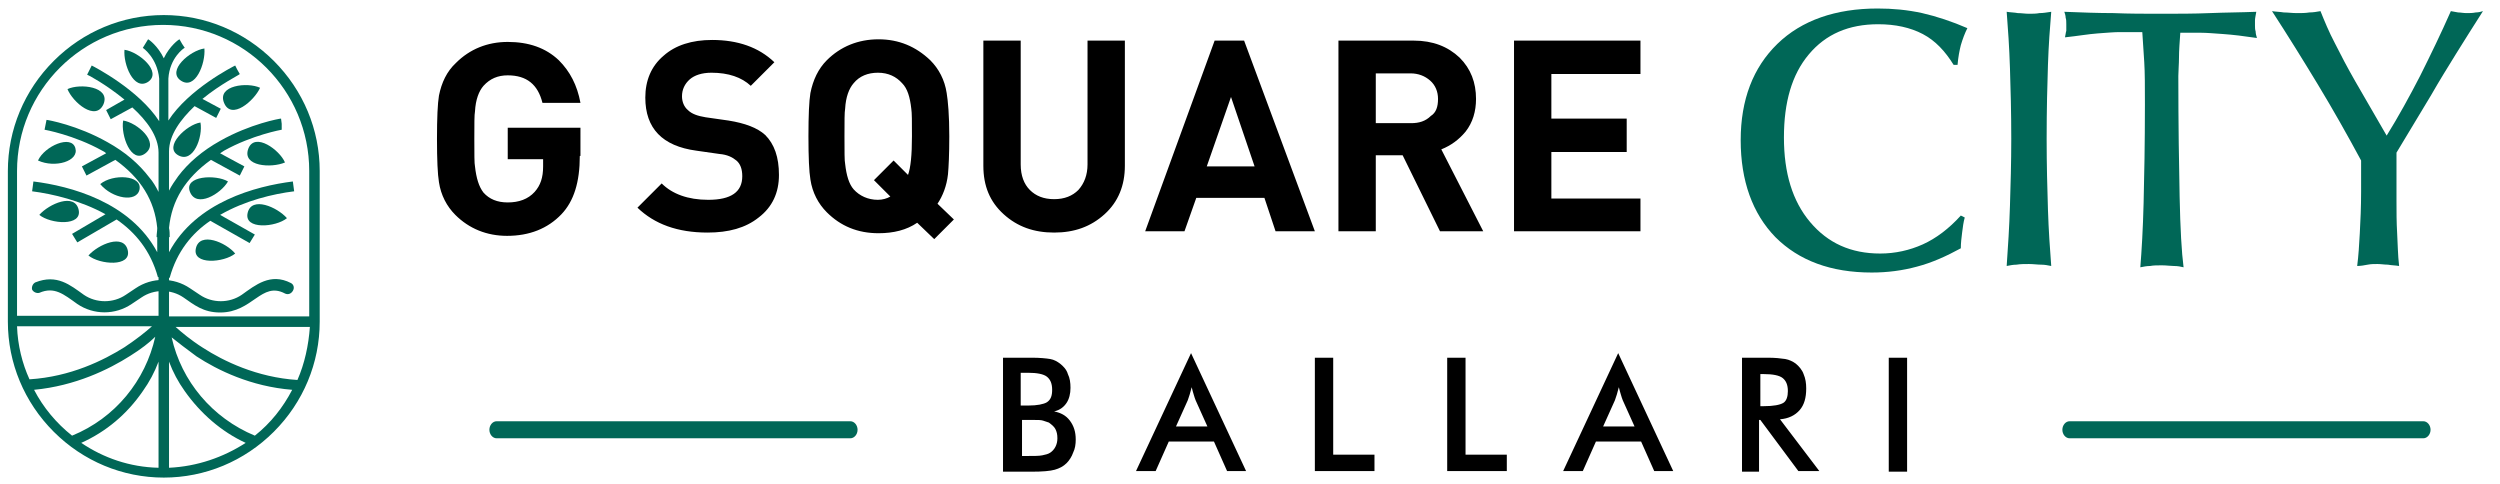 <?xml version="1.0" encoding="utf-8"?>
<!-- Generator: Adobe Illustrator 26.3.1, SVG Export Plug-In . SVG Version: 6.00 Build 0)  -->
<svg version="1.1" id="Layer_1" xmlns="http://www.w3.org/2000/svg" xmlns:xlink="http://www.w3.org/1999/xlink" x="0px" y="0px"
	 viewBox="0 0 381.6 73.9" style="enable-background:new 0 0 381.6 73.9;" xml:space="preserve">
<style type="text/css">
	.st0{fill:#006757;}
	.st1{fill-rule:evenodd;clip-rule:evenodd;fill:#006757;}
	.st2{fill:#FFFFFF;}
	.st3{fill-rule:evenodd;clip-rule:evenodd;fill:#FFFFFF;}
</style>
<g>
	<path class="st0" d="M298.8,9.9h-0.6c-1.3-2.1-2.8-3.7-4.7-4.7c-1.9-1-4.2-1.5-6.8-1.5c-4.5,0-8,1.5-10.6,4.6
		c-2.6,3.1-3.8,7.3-3.8,12.7c0,5.4,1.3,9.7,4,12.9c2.7,3.2,6.2,4.8,10.7,4.8c2.3,0,4.5-0.5,6.5-1.4c2-0.9,4-2.4,5.8-4.4l0.6,0.3
		c-0.2,0.7-0.3,1.5-0.4,2.3c-0.1,0.8-0.2,1.6-0.2,2.4c-2.2,1.2-4.4,2.2-6.7,2.8c-2.2,0.6-4.5,0.9-6.9,0.9c-6.2,0-11.1-1.8-14.7-5.4
		c-3.5-3.6-5.3-8.6-5.3-14.8c0-6.2,1.9-11.1,5.6-14.7c3.7-3.6,8.9-5.4,15.3-5.4c2.3,0,4.5,0.2,6.8,0.7c2.2,0.5,4.6,1.3,6.9,2.3
		c-0.4,0.8-0.7,1.6-1,2.6C299.1,7.7,298.9,8.7,298.8,9.9L298.8,9.9z"/>
	<path class="st0" d="M306.3,40.6c0.2-2.9,0.4-5.9,0.5-9.2c0.1-3.2,0.2-6.6,0.2-10.2c0-4.1-0.1-7.7-0.2-10.8c-0.1-3.2-0.3-6-0.5-8.6
		c0.6,0.1,1.2,0.1,1.7,0.2c0.6,0,1.1,0.1,1.7,0.1c0.5,0,1.1,0,1.6-0.1c0.6,0,1.1-0.1,1.8-0.2c-0.2,2.4-0.4,5.1-0.5,8.1
		c-0.1,3-0.2,6.8-0.2,11.3c0,4,0.1,7.6,0.2,10.8c0.1,3.1,0.3,6,0.5,8.6c-0.5-0.1-1-0.2-1.5-0.2c-0.6,0-1.2-0.1-1.9-0.1
		c-0.7,0-1.3,0-1.9,0.1C307.3,40.4,306.8,40.5,306.3,40.6L306.3,40.6z"/>
	<path class="st0" d="M327,4.9h-3.5c-0.8,0-1.9,0.1-3.3,0.2c-1.4,0.1-3.1,0.4-5,0.6c0.1-0.4,0.1-0.7,0.2-1c0-0.3,0-0.7,0-1
		c0-0.4,0-0.7-0.1-1c0-0.3-0.1-0.6-0.2-0.9c2.6,0.1,5.1,0.2,7.5,0.2c2.4,0.1,4.8,0.1,7.1,0.1c2.7,0,5.2,0,7.6-0.1
		c2.4-0.1,4.7-0.1,7.1-0.2c-0.1,0.6-0.2,1-0.2,1.3c0,0.3,0,0.5,0,0.8c0,0.3,0,0.6,0.1,0.9c0,0.3,0.1,0.7,0.2,1
		c-2-0.3-3.7-0.5-5.1-0.6c-1.4-0.1-2.6-0.2-3.4-0.2h-3.2c-0.1,1.5-0.2,2.7-0.2,3.8c0,1-0.1,2-0.1,2.8c0,7.5,0.1,13.7,0.2,18.5
		c0.1,4.8,0.3,8.4,0.6,10.7c-0.4-0.1-0.9-0.2-1.5-0.2c-0.5,0-1.1-0.1-1.8-0.1c-0.7,0-1.3,0-1.8,0.1c-0.5,0-1,0.1-1.5,0.2
		c0.2-2.5,0.4-5.8,0.5-9.8c0.1-4,0.2-9,0.2-15.1c0-2.7,0-4.8-0.1-6.4C327.2,7.8,327.1,6.3,327,4.9L327,4.9z"/>
	<path class="st0" d="M359.8,40.6c0.2-1.5,0.3-3.2,0.4-5c0.1-1.9,0.2-4,0.2-6.3v-4.8c-2.1-3.9-4.3-7.8-6.6-11.6
		c-2.3-3.8-4.6-7.5-7-11.2c0.6,0.1,1.2,0.1,1.8,0.2c0.6,0,1.3,0.1,2,0.1c0.7,0,1.3,0,1.9-0.1c0.6,0,1.1-0.1,1.7-0.2
		c0.6,1.5,1.3,3.2,2.2,4.9c0.9,1.8,1.9,3.7,3.1,5.8l4.8,8.3c1.8-2.9,3.5-6,5.1-9.1c1.6-3.2,3.2-6.5,4.7-9.9c0.4,0.1,0.7,0.1,1.1,0.2
		c0.4,0,0.8,0.1,1.3,0.1c0.5,0,0.9,0,1.4-0.1c0.4,0,0.8-0.1,1.1-0.2c-1.4,2.2-2.8,4.4-4.1,6.5c-1.3,2.1-2.6,4.2-3.8,6.3l-5.3,8.8
		v7.3c0,1.7,0,3.3,0.1,5c0.1,1.7,0.1,3.3,0.3,5c-0.6-0.1-1.2-0.1-1.7-0.2c-0.5,0-1.1-0.1-1.6-0.1c-0.5,0-1,0-1.5,0.1
		C360.9,40.5,360.3,40.6,359.8,40.6L359.8,40.6z"/>
	<path d="M88.5,23.8c0,4-0.9,6.9-2.8,8.9c-2.1,2.2-4.9,3.3-8.3,3.3c-3.1,0-5.8-1.1-7.9-3.2c-1.3-1.3-2.2-3-2.5-5
		c-0.2-1.2-0.3-3.4-0.3-6.6c0-3.2,0.1-5.4,0.3-6.6c0.4-2,1.2-3.7,2.6-5c2.1-2.1,4.8-3.2,7.9-3.2c3.2,0,5.8,0.9,7.8,2.8
		c1.7,1.7,2.8,3.8,3.3,6.5h-5.8c-0.7-2.8-2.4-4.2-5.3-4.2c-1.5,0-2.7,0.5-3.7,1.6c-0.7,0.8-1.2,2.1-1.3,3.9
		c-0.1,0.5-0.1,1.9-0.1,4.2c0,2.3,0,3.8,0.1,4.2c0.2,1.8,0.6,3.1,1.3,4c0.9,1,2.1,1.5,3.7,1.5c1.7,0,3.1-0.5,4.1-1.6
		c0.9-1,1.3-2.2,1.3-3.9v-1.1h-5.4v-4.8h11.1V23.8L88.5,23.8z M250.4,35.3h-19.3V6.2h19.3v5.1h-13.6v6.8h11.5v5.1h-11.5v7.1h13.6
		V35.3L250.4,35.3z M226.4,35.3h-6.6l-5.7-11.6H210v11.6h-5.7V6.2h11.5c2.9,0,5.2,0.9,7,2.6c1.7,1.7,2.5,3.8,2.5,6.3
		c0,1.9-0.5,3.6-1.6,5c-1,1.2-2.2,2.1-3.7,2.7L226.4,35.3L226.4,35.3z M219.5,15.1L219.5,15.1c0-1.1-0.4-2.1-1.2-2.8
		c-0.8-0.7-1.8-1.1-3-1.1H210v7.6h5.4c1.2,0,2.2-0.3,3-1.1C219.2,17.2,219.5,16.3,219.5,15.1L219.5,15.1z M200.7,35.3h-6l-1.7-5.1
		h-10.4l-1.8,5.1h-6l10.6-29.1h4.5L200.7,35.3L200.7,35.3z M191.5,25.4L191.5,25.4l-3.6-10.6l-3.7,10.6H191.5L191.5,25.4z
		 M171.7,25.3c0,3-1,5.5-3.1,7.4c-2.1,1.9-4.6,2.8-7.7,2.8c-3.1,0-5.6-0.9-7.7-2.8c-2.1-1.9-3.1-4.3-3.1-7.4V6.2h5.7v18.9
		c0,1.7,0.5,3,1.4,3.9c0.9,0.9,2.1,1.4,3.7,1.4c1.6,0,2.8-0.5,3.7-1.4c0.9-1,1.4-2.3,1.4-3.9V6.2h5.7V25.3L171.7,25.3z M145.6,33.5
		l-3,3L140,34c-1.6,1.1-3.6,1.6-5.9,1.6c-3.2,0-5.8-1.1-7.9-3.2c-1.3-1.3-2.2-3-2.5-5c-0.2-1.2-0.3-3.4-0.3-6.6
		c0-3.2,0.1-5.4,0.3-6.6c0.4-2,1.2-3.7,2.5-5c2.1-2.1,4.8-3.2,7.9-3.2c3.1,0,5.7,1.1,7.9,3.2c1.3,1.3,2.2,3,2.5,5
		c0.2,1.2,0.4,3.4,0.4,6.6c0,2.8-0.1,4.7-0.2,5.8c-0.2,1.8-0.8,3.3-1.6,4.5L145.6,33.5L145.6,33.5z M139.2,20.8L139.2,20.8
		c0-2.2,0-3.6-0.1-4.2c-0.2-1.8-0.6-3.1-1.4-3.9c-0.9-1-2.1-1.6-3.7-1.6c-1.5,0-2.8,0.5-3.7,1.6c-0.7,0.8-1.2,2.1-1.3,3.9
		c-0.1,0.5-0.1,1.9-0.1,4.2c0,2.3,0,3.8,0.1,4.2c0.2,1.8,0.6,3.1,1.3,3.9c0.9,1,2.2,1.6,3.7,1.6c0.7,0,1.4-0.2,1.9-0.5l-2.5-2.5l3-3
		l2.2,2.2C139,25.6,139.2,23.7,139.2,20.8L139.2,20.8z M118.9,26.7c0,2.7-1,4.9-3.1,6.5c-2,1.6-4.6,2.3-7.8,2.3
		c-4.6,0-8.1-1.3-10.7-3.8l3.7-3.7c1.6,1.6,4,2.5,7.1,2.5c3.5,0,5.2-1.2,5.2-3.6c0-1.1-0.3-1.9-0.9-2.4c-0.6-0.5-1.4-0.9-2.6-1
		l-3.5-0.5c-5.2-0.7-7.8-3.4-7.8-8.1c0-2.6,0.9-4.8,2.8-6.4c1.8-1.6,4.3-2.4,7.4-2.4c3.9,0,7.1,1.1,9.5,3.4l-3.6,3.6
		c-1.4-1.3-3.4-2-6-2c-1.5,0-2.6,0.4-3.3,1c-0.8,0.7-1.2,1.6-1.2,2.6c0,0.8,0.3,1.6,0.9,2.1c0.6,0.6,1.5,0.9,2.7,1.1l3.5,0.5
		c2.5,0.4,4.4,1.1,5.6,2.2C118.2,22,118.9,24,118.9,26.7L118.9,26.7z"/>
	<path class="st0" d="M129.8,64.3c0.6,0,1.1,0.6,1.1,1.3c0,0.7-0.5,1.3-1.1,1.3h-54c-0.6,0-1.1-0.6-1.1-1.3c0-0.7,0.5-1.3,1.1-1.3
		H129.8L129.8,64.3z"/>
	<path class="st0" d="M369.9,64.3c0.6,0,1.1,0.6,1.1,1.3c0,0.7-0.5,1.3-1.1,1.3h-54c-0.6,0-1.1-0.6-1.1-1.3c0-0.7,0.5-1.3,1.1-1.3
		H369.9L369.9,64.3z"/>
	<path d="M155.9,61.9h1.1c1.3,0,2.3-0.2,2.8-0.5c0.6-0.4,0.8-1,0.8-1.9c0-1-0.3-1.6-0.8-2c-0.5-0.4-1.5-0.6-2.9-0.6h-1.1V61.9
		L155.9,61.9z M155.9,69.6h1c1,0,1.7,0,2.2-0.1c0.5-0.1,0.9-0.2,1.2-0.4c0.3-0.2,0.6-0.5,0.8-0.9c0.2-0.4,0.3-0.8,0.3-1.3
		c0-0.6-0.1-1-0.3-1.4c-0.2-0.4-0.6-0.7-1-1c-0.3-0.1-0.6-0.2-0.9-0.3c-0.3-0.1-0.8-0.1-1.4-0.1h-0.8h-1V69.6L155.9,69.6z
		 M153.1,71.9V54.6h4.4c1.2,0,2.2,0.1,2.8,0.2c0.6,0.1,1.1,0.4,1.5,0.7c0.5,0.4,1,0.9,1.2,1.6c0.3,0.6,0.4,1.3,0.4,2.1
		c0,0.9-0.2,1.7-0.6,2.3c-0.4,0.6-1,1.1-1.9,1.3c1,0.2,1.8,0.6,2.4,1.4c0.6,0.8,0.9,1.7,0.9,2.9c0,0.7-0.1,1.4-0.4,2
		c-0.2,0.6-0.6,1.2-1,1.6c-0.5,0.5-1.1,0.8-1.8,1c-0.7,0.2-1.9,0.3-3.5,0.3H153.1L153.1,71.9z M179.5,65.1h4.8l-1.8-4
		c-0.1-0.3-0.2-0.5-0.3-0.9c-0.1-0.3-0.2-0.7-0.3-1.1c-0.1,0.4-0.2,0.7-0.3,1.1c-0.1,0.3-0.2,0.6-0.3,0.9L179.5,65.1L179.5,65.1z
		 M187.3,71.9l-2-4.5h-6.9l-2,4.5h-3l8.4-18l8.4,18H187.3L187.3,71.9z M200.7,71.9V54.6h2.8v14.8h6.3v2.5H200.7L200.7,71.9z
		 M220.9,71.9V54.6h2.8v14.8h6.3v2.5H220.9L220.9,71.9z M244.7,65.1h4.8l-1.8-4c-0.1-0.3-0.2-0.5-0.3-0.9c-0.1-0.3-0.2-0.7-0.3-1.1
		c-0.1,0.4-0.2,0.7-0.3,1.1c-0.1,0.3-0.2,0.6-0.3,0.9L244.7,65.1L244.7,65.1z M252.5,71.9l-2-4.5h-6.9l-2,4.5h-3l8.4-18l8.4,18
		H252.5L252.5,71.9z M268.7,62h0.5c1.5,0,2.5-0.2,3-0.5c0.5-0.3,0.7-1,0.7-1.8c0-1-0.3-1.6-0.8-2c-0.5-0.4-1.5-0.6-2.9-0.6h-0.5V62
		L268.7,62z M268.5,64.2v7.8h-2.6V54.6h3.9c1.2,0,2,0.1,2.7,0.2c0.6,0.1,1.2,0.4,1.6,0.7c0.5,0.4,1,1,1.2,1.6
		c0.3,0.7,0.4,1.4,0.4,2.2c0,1.4-0.3,2.5-1,3.3c-0.7,0.8-1.7,1.3-3,1.4l6,7.9h-3.2l-5.8-7.8H268.5L268.5,64.2z M288.3,71.9V54.6h2.8
		v17.4H288.3L288.3,71.9z"/>
	<path class="st1" d="M47.2,48.3H25.8c0-0.2,0-0.3,0-0.5c0-0.3,0-0.6,0-0.9c0-0.1,0-0.1,0-0.2v-4.3l0.1,0c1.1-4,3.4-6.8,6.2-8.7
		l6,3.4l0.8-1.3l-5.3-3c3.8-2.2,8.1-3.2,11.3-3.6l-0.2-1.5c-5.6,0.7-14.8,3.1-18.9,10.8v-2.3h0.1c0-0.5,0-1-0.1-1.4
		c0.4-4.2,2.5-7.6,6.4-10.4l4.4,2.4l0.7-1.4l-3.7-2c0.2-0.1,0.4-0.3,0.6-0.4c4.3-2.4,8.8-3.2,8.8-3.2L43,18.9l-0.1-0.8
		c-0.2,0-4.7,0.8-9.3,3.4c-2.7,1.5-4.9,3.4-6.4,5.4c-0.5,0.7-1,1.4-1.4,2.2v-6c0-2.5,1.8-4.9,3.9-6.9l3.3,1.8l0.7-1.4l-2.8-1.5
		c2.8-2.3,5.7-3.7,5.7-3.8l-0.4-0.7L35.9,10c-0.4,0.2-7.1,3.6-10.2,8.4V12c0.2-3.2,2.4-4.7,2.5-4.7l-0.4-0.6L27.4,6
		C27.3,6,25.9,7,25,8.9C24.1,7,22.7,6,22.6,6l-0.8,1.3c0,0,2.2,1.5,2.5,4.7v6.5c-3.1-4.8-9.9-8.3-10.3-8.5l-0.7,1.4
		c0.1,0,2.9,1.5,5.7,3.8l-2.8,1.6l0.7,1.4l3.3-1.8c2.2,2,4,4.4,4,6.9v6c-0.4-0.8-0.8-1.5-1.4-2.2c-1.6-2.1-3.7-3.9-6.4-5.4
		c-4.6-2.6-9.1-3.4-9.3-3.4l-0.3,1.5c0,0,4.5,0.8,8.8,3.2c0.2,0.1,0.4,0.2,0.6,0.4l-3.7,2l0.7,1.4l4.4-2.4c3.9,2.8,6,6.2,6.4,10.4
		c0,0.5-0.1,0.9-0.1,1.4h0.1v2.3c-4.1-7.7-13.3-10.1-18.9-10.8l-0.2,1.5c3.1,0.4,7.4,1.4,11.2,3.5L11,35.7l0.8,1.3l6-3.5
		c2.9,2,5.2,4.8,6.3,8.8l0.1,0v4.3c0,0.1,0,0.1,0,0.2c0,0.3,0,0.6,0,0.9c0,0.2,0,0.3,0,0.5H2.6V26.1c0-12.3,10-22.3,22.3-22.3
		s22.3,10,22.3,22.3V48.3L47.2,48.3z M45.4,58c-6.2-0.4-11.3-2.9-14.4-4.9c-1.9-1.2-3.3-2.4-4.2-3.2h20.5
		C47.1,52.7,46.5,55.5,45.4,58L45.4,58z M38.9,66.5C38.9,66.5,38.9,66.4,38.9,66.5c-6.5-2.7-11.2-8.3-12.7-15c1,0.8,2.3,1.8,3.8,2.9
		c3.2,2.1,8.3,4.6,14.6,5.1C43.2,62.2,41.3,64.6,38.9,66.5L38.9,66.5z M25.8,71.4V55.2c0.6,1.6,1.4,3.1,2.4,4.5
		c2.4,3.4,5.6,6.2,9.3,7.9C34.1,69.8,30.1,71.2,25.8,71.4L25.8,71.4z M24.2,71.4c-4.4-0.1-8.4-1.5-11.8-3.8c3.8-1.7,7-4.4,9.4-7.9
		c1-1.4,1.8-2.9,2.4-4.5V71.4L24.2,71.4z M11,66.5c-2.4-1.9-4.4-4.3-5.8-7c6.3-0.6,11.4-3.1,14.7-5.2c1.6-1,2.9-2,3.8-2.9
		C22.2,58.1,17.6,63.8,11,66.5C11.1,66.5,11,66.5,11,66.5L11,66.5z M2.6,49.8h20.6c-1,0.9-2.4,2-4.2,3.2c-3.2,2-8.2,4.5-14.5,4.9
		C3.4,55.5,2.7,52.7,2.6,49.8L2.6,49.8z M41.8,9.3c-4.5-4.5-10.5-7-16.8-7c-6.3,0-12.3,2.5-16.8,7c-4.5,4.5-7,10.5-7,16.8v23
		c0,6.3,2.5,12.3,7,16.8c4.5,4.5,10.5,7,16.8,7c6.3,0,12.3-2.5,16.8-7c4.5-4.5,7-10.5,7-16.8v-23C48.8,19.8,46.3,13.8,41.8,9.3
		L41.8,9.3z"/>
	<path class="st0" d="M44.4,43.2c-3.1-1.6-5.4,0.3-7.5,1.8c-1.9,1.3-4.5,1.3-6.4,0l-1.5-1c-2.5-1.7-5.8-1.7-8.3,0l-1.5,1
		c-1.9,1.3-4.5,1.3-6.4,0c-2.1-1.5-4.1-3.2-7.4-1.9c-0.4,0.2-0.6,0.7-0.5,1.1c0.2,0.4,0.7,0.6,1.1,0.5c2.3-1,3.7,0.2,5.8,1.7
		c2.5,1.7,5.8,1.7,8.3,0l1.5-1c1.9-1.3,4.5-1.3,6.4,0c1.6,1.1,3,2.3,5.6,2.3c5,0,6.3-4.8,9.9-2.9c0.4,0.2,0.9,0.1,1.2-0.4
		C45,43.9,44.8,43.4,44.4,43.2L44.4,43.2z"/>
	<path class="st1" d="M19.5,38.2c0.6,2.6-4.3,2.2-6,0.8C15,37.3,18.9,35.6,19.5,38.2L19.5,38.2z"/>
	<path class="st1" d="M15.3,28.1c1.9-1.6,6.4-1.4,6,0.8C20.9,31,17.1,30.3,15.3,28.1L15.3,28.1z"/>
	<path class="st1" d="M12,32c0.6,2.6-4.3,2.2-6,0.8C7.5,31.1,11.4,29.4,12,32L12,32z"/>
	<path class="st1" d="M5.8,24.5c1-2.2,5.1-4,5.7-1.9C12.1,24.6,8.4,25.7,5.8,24.5L5.8,24.5z"/>
	<path class="st1" d="M22.6,12.5c2.2-1.5-1.4-4.6-3.6-4.9C18.8,9.8,20.4,13.9,22.6,12.5L22.6,12.5z"/>
	<path class="st1" d="M15.8,15.9c1.1-2.7-3.6-3.2-5.5-2.3C11.1,15.6,14.6,18.6,15.8,15.9L15.8,15.9z"/>
	<path class="st1" d="M27.2,23.7c-2.3-1.3,1.3-4.7,3.4-5C31,20.9,29.5,25,27.2,23.7L27.2,23.7z"/>
	<path class="st1" d="M22.2,23.4c2.2-1.7-1.3-4.7-3.4-5C18.4,20.6,20,25.1,22.2,23.4L22.2,23.4z"/>
	<path class="st1" d="M29,29.3c-1-2.5,4-2.7,5.8-1.6C33.7,29.6,30,31.8,29,29.3L29,29.3z"/>
	<path class="st1" d="M37.9,22.7c1-2.6,4.8,0.2,5.6,2.1C41.4,25.7,36.9,25.4,37.9,22.7L37.9,22.7z"/>
	<path class="st1" d="M29.9,37.9c-0.6,2.6,4.3,2.2,6,0.8C34.5,37,30.5,35.3,29.9,37.9L29.9,37.9z"/>
	<path class="st1" d="M37.8,32.5c-0.6,2.6,4.3,2.2,6,0.8C42.3,31.6,38.4,29.9,37.8,32.5L37.8,32.5z"/>
	<path class="st1" d="M34.2,15.7c-1.1-2.7,3.6-3.2,5.5-2.3C38.8,15.4,35.3,18.4,34.2,15.7L34.2,15.7z"/>
	<path class="st1" d="M27.6,12.3c-2.2-1.5,1.4-4.6,3.6-4.9C31.4,9.7,29.8,13.8,27.6,12.3L27.6,12.3z"/>
</g>
</svg>
